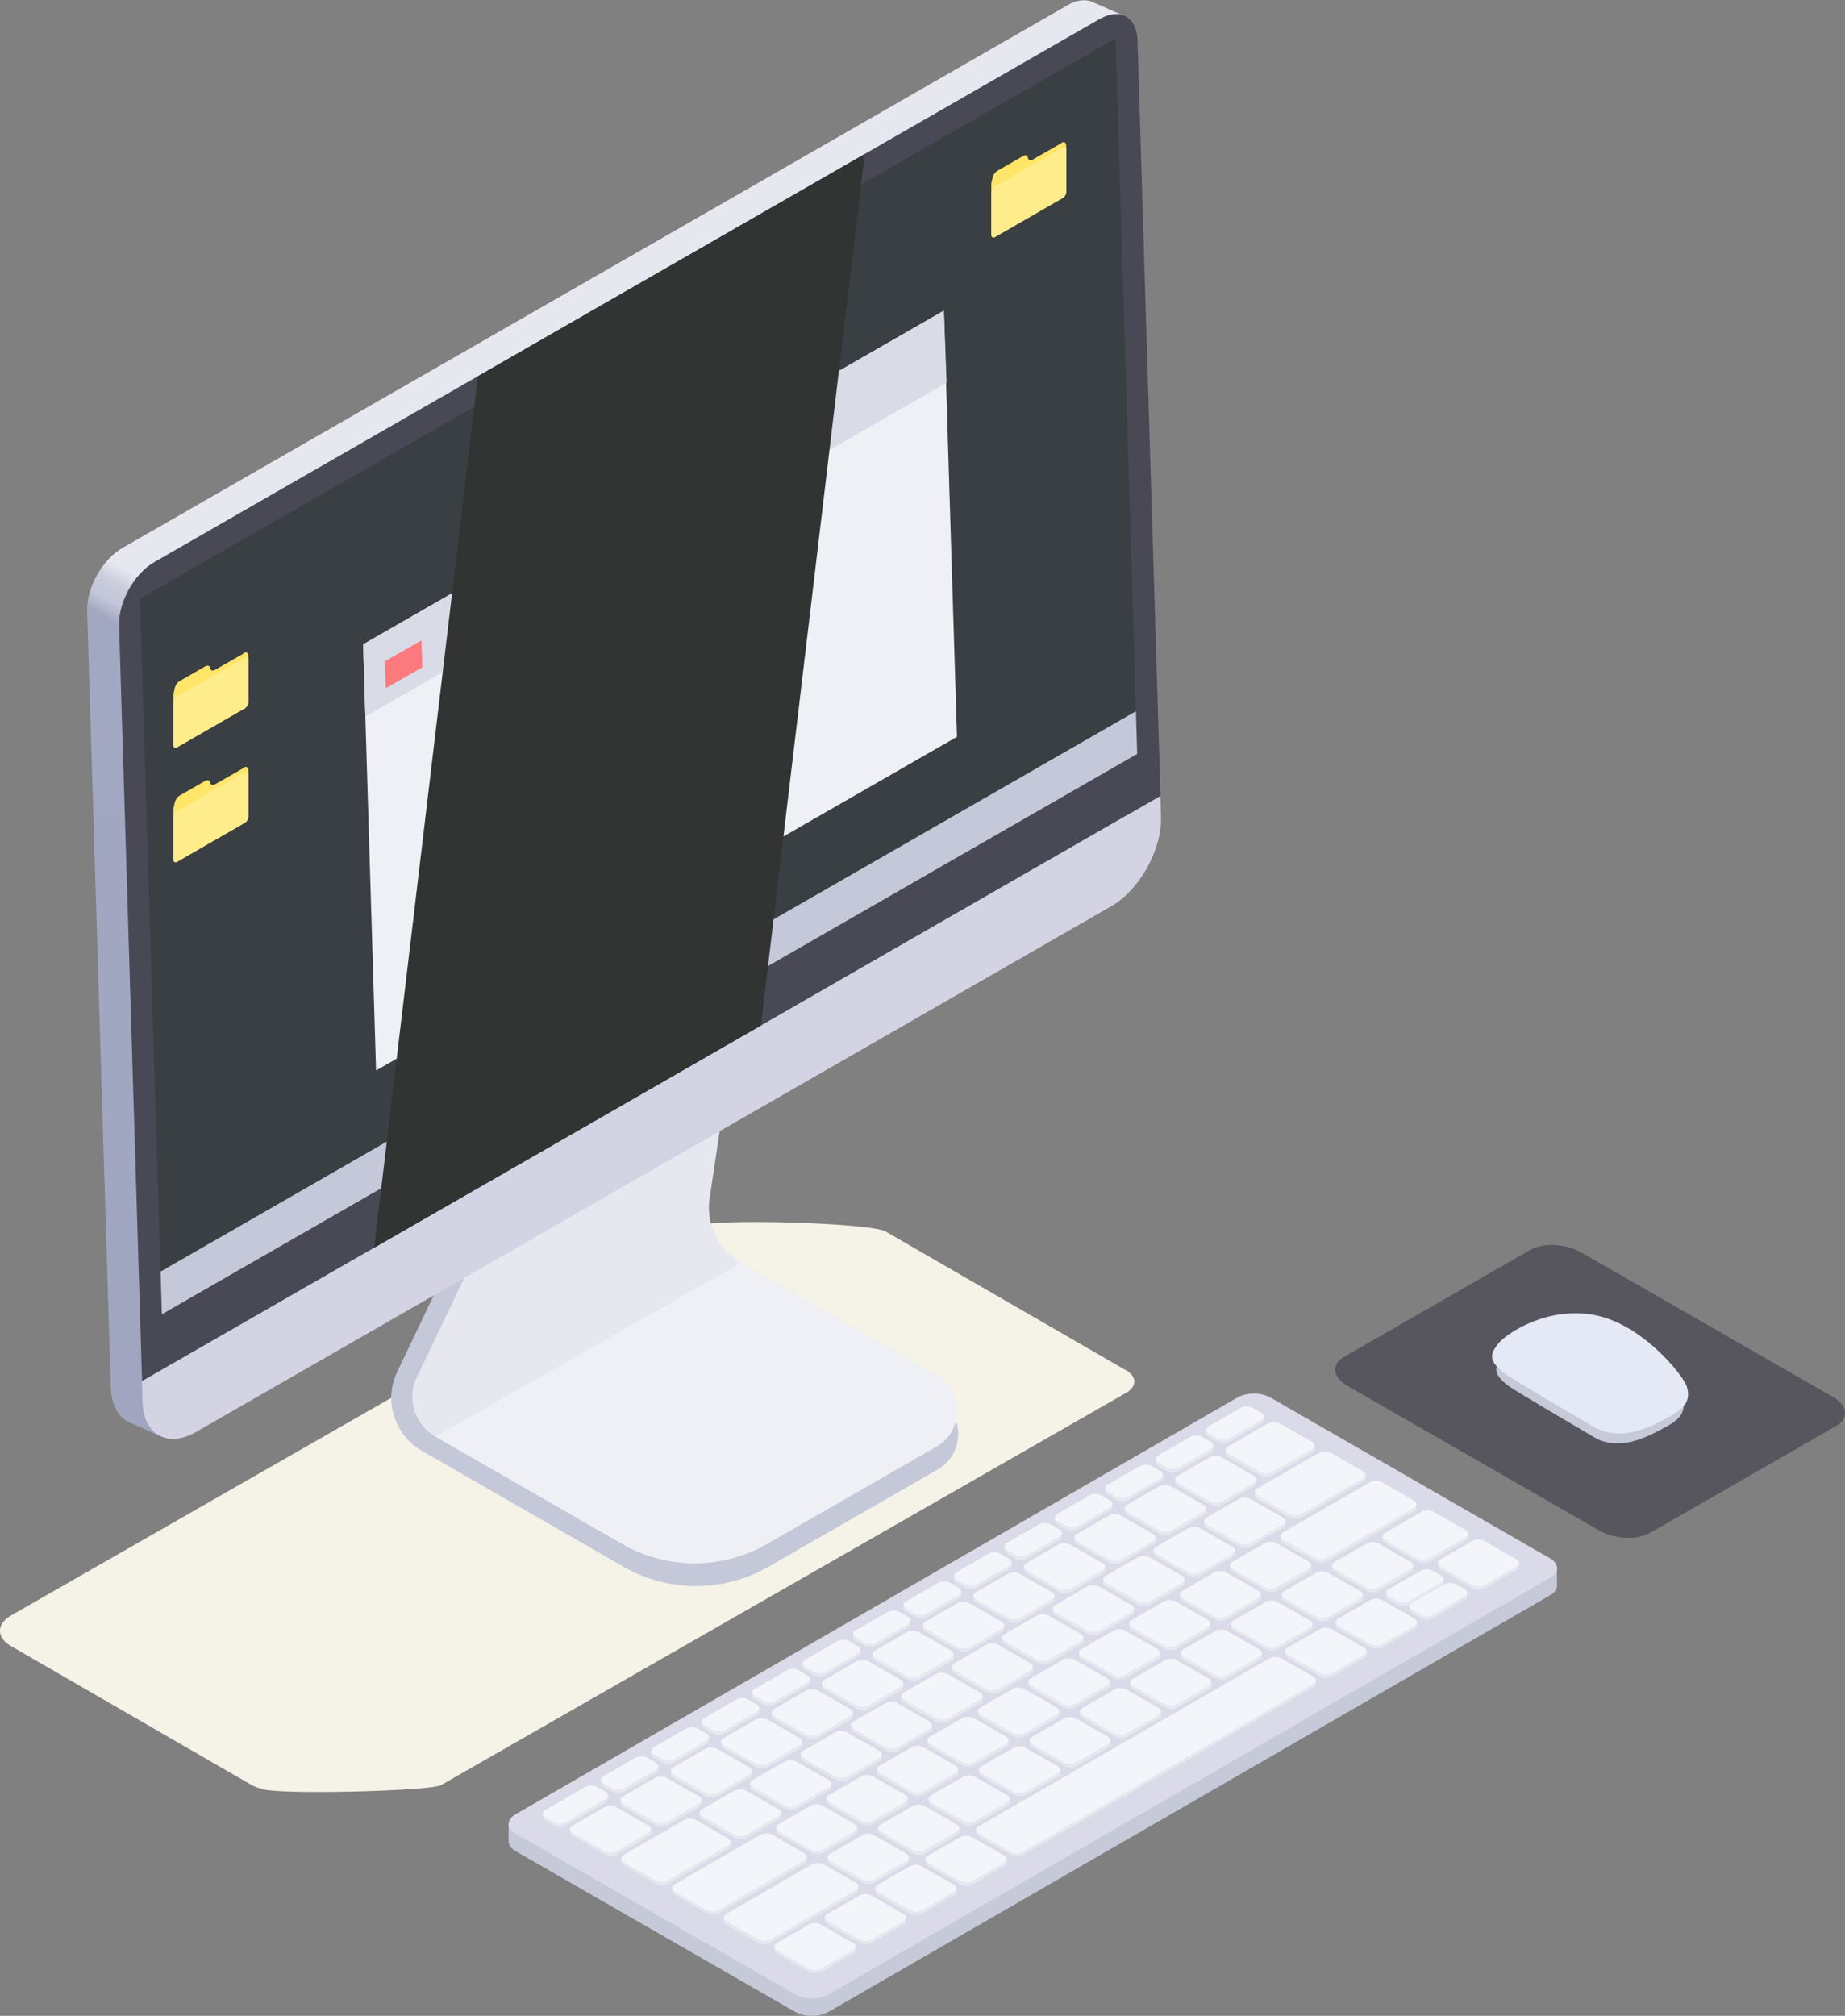 <svg width="65" height="71" viewBox="0 0 65 71" fill="none" xmlns="http://www.w3.org/2000/svg">
<rect x="0" y="0" width="65" height="71" fill="#808080" stroke="none"/>
<g clip-path="url(#clip0_1064_2282)">
<path d="M54.348 55.353L44.759 49.843C44.433 49.653 43.905 49.653 43.578 49.843L19.227 63.901L17.917 64.22V64.858C17.917 64.981 17.996 65.104 18.164 65.199L28.012 70.86C28.338 71.05 28.867 71.05 29.193 70.86L54.612 56.187C54.77 56.097 54.849 55.98 54.854 55.862V55.236L54.348 55.359V55.353Z" fill="#C5C9D8"/>
<path d="M54.612 54.889L44.765 49.228C44.439 49.038 43.91 49.038 43.584 49.228L18.165 63.901C17.838 64.091 17.838 64.393 18.165 64.584L28.012 70.245C28.338 70.435 28.867 70.435 29.193 70.245L54.612 55.572C54.939 55.381 54.939 55.079 54.612 54.889Z" fill="#DADAE8"/>
<path d="M22.939 64.55V64.416H22.832L21.713 63.773C21.601 63.705 21.415 63.705 21.303 63.773L20.183 64.421H20.088V64.55V64.556C20.088 64.595 20.122 64.634 20.172 64.668L21.314 65.322C21.426 65.389 21.612 65.389 21.73 65.322L22.866 64.668C22.922 64.634 22.95 64.589 22.95 64.55H22.939Z" fill="#E7E7F0"/>
<path d="M30.137 68.684V68.55H30.031L28.911 67.906C28.799 67.839 28.613 67.839 28.501 67.906L27.382 68.555H27.286V68.684V68.69C27.286 68.729 27.32 68.768 27.37 68.802L28.512 69.456C28.625 69.523 28.81 69.523 28.928 69.456L30.064 68.802C30.12 68.768 30.149 68.723 30.149 68.684H30.137Z" fill="#E7E7F0"/>
<path d="M31.915 67.661V67.526H31.808L30.689 66.883C30.576 66.816 30.391 66.816 30.278 66.883L29.159 67.532H29.064V67.661V67.666C29.064 67.705 29.097 67.745 29.148 67.778L30.29 68.433C30.402 68.5 30.587 68.5 30.706 68.433L31.842 67.778C31.898 67.745 31.926 67.7 31.926 67.661H31.915Z" fill="#E7E7F0"/>
<path d="M33.692 66.631V66.497H33.585L32.466 65.853C32.354 65.786 32.168 65.786 32.056 65.853L30.936 66.502H30.841V66.631V66.637C30.841 66.676 30.875 66.715 30.925 66.749L32.067 67.403C32.179 67.47 32.365 67.47 32.483 67.403L33.619 66.749C33.675 66.715 33.703 66.67 33.703 66.631H33.692Z" fill="#E7E7F0"/>
<path d="M35.469 65.602V65.467H35.363L34.243 64.824C34.131 64.757 33.945 64.757 33.833 64.824L32.714 65.473H32.618V65.602V65.607C32.618 65.646 32.652 65.686 32.703 65.719L33.844 66.374C33.957 66.441 34.142 66.441 34.26 66.374L35.396 65.719C35.453 65.686 35.481 65.641 35.481 65.602H35.469Z" fill="#E7E7F0"/>
<path d="M24.716 63.521V63.386H24.61L23.491 62.743C23.378 62.676 23.192 62.676 23.08 62.743L21.961 63.392H21.865V63.521V63.526C21.865 63.566 21.899 63.605 21.95 63.638L23.091 64.293C23.204 64.36 23.389 64.36 23.507 64.293L24.643 63.638C24.7 63.605 24.728 63.56 24.728 63.521H24.716Z" fill="#E7E7F0"/>
<path d="M27.506 63.968V63.834H27.399L26.28 63.191C26.167 63.123 25.982 63.123 25.869 63.191L24.75 63.84H24.654V63.968V63.974C24.654 64.013 24.688 64.052 24.739 64.086L25.88 64.74C25.993 64.807 26.178 64.807 26.296 64.74L27.433 64.086C27.489 64.052 27.517 64.007 27.517 63.968H27.506Z" fill="#E7E7F0"/>
<path d="M29.283 62.939V62.805H29.176L28.057 62.161C27.944 62.094 27.759 62.094 27.646 62.161L26.527 62.81H26.432V62.939V62.944C26.432 62.984 26.465 63.023 26.516 63.056L27.658 63.711C27.77 63.778 27.956 63.778 28.074 63.711L29.21 63.056C29.266 63.023 29.294 62.978 29.294 62.939H29.283Z" fill="#E7E7F0"/>
<path d="M30.205 64.494V64.36H30.098L28.979 63.717C28.866 63.649 28.681 63.649 28.568 63.717L27.449 64.365H27.354V64.494V64.5C27.354 64.539 27.387 64.578 27.438 64.612L28.579 65.266C28.692 65.333 28.878 65.333 28.996 65.266L30.132 64.612C30.188 64.578 30.216 64.533 30.216 64.494H30.205Z" fill="#E7E7F0"/>
<path d="M32.021 65.535V65.4H31.914L30.795 64.757C30.683 64.69 30.497 64.69 30.385 64.757L29.265 65.406H29.17V65.535V65.54C29.17 65.579 29.204 65.618 29.254 65.652L30.396 66.307C30.508 66.374 30.694 66.374 30.812 66.307L31.948 65.652C32.004 65.618 32.032 65.574 32.032 65.535H32.021Z" fill="#E7E7F0"/>
<path d="M33.798 64.511V64.377H33.692L32.572 63.733C32.46 63.666 32.275 63.666 32.162 63.733L31.043 64.382H30.947V64.511V64.516C30.947 64.556 30.981 64.595 31.032 64.628L32.173 65.283C32.286 65.35 32.471 65.35 32.589 65.283L33.725 64.628C33.782 64.595 33.81 64.55 33.81 64.511H33.798Z" fill="#E7E7F0"/>
<path d="M35.576 63.482V63.347H35.469L34.35 62.704C34.237 62.637 34.052 62.637 33.939 62.704L32.82 63.353H32.725V63.482V63.487C32.725 63.526 32.758 63.566 32.809 63.599L33.951 64.254C34.063 64.321 34.249 64.321 34.367 64.254L35.503 63.599C35.559 63.566 35.587 63.521 35.587 63.482H35.576Z" fill="#E7E7F0"/>
<path d="M37.353 62.452V62.318H37.246L36.127 61.675C36.015 61.608 35.829 61.608 35.717 61.675L34.598 62.324H34.502V62.452V62.458C34.502 62.497 34.536 62.536 34.586 62.57L35.728 63.224C35.84 63.291 36.026 63.291 36.144 63.224L37.28 62.57C37.336 62.536 37.364 62.491 37.364 62.452H37.353Z" fill="#E7E7F0"/>
<path d="M39.131 61.428V61.294H39.024L37.905 60.651C37.792 60.584 37.606 60.584 37.494 60.651L36.375 61.3H36.279V61.428V61.434C36.279 61.473 36.313 61.512 36.364 61.546L37.505 62.2C37.618 62.268 37.803 62.268 37.921 62.2L39.057 61.546C39.114 61.512 39.142 61.468 39.142 61.428H39.131Z" fill="#E7E7F0"/>
<path d="M40.907 60.399V60.265H40.8L39.681 59.622C39.569 59.554 39.383 59.554 39.27 59.622L38.151 60.27H38.056V60.399V60.405C38.056 60.444 38.089 60.483 38.14 60.517L39.282 61.171C39.394 61.238 39.58 61.238 39.698 61.171L40.834 60.517C40.89 60.483 40.918 60.438 40.918 60.399H40.907Z" fill="#E7E7F0"/>
<path d="M42.684 59.376V59.241H42.577L41.458 58.598C41.346 58.531 41.16 58.531 41.048 58.598L39.929 59.247H39.833V59.376V59.381C39.833 59.42 39.867 59.459 39.917 59.493L41.059 60.148C41.172 60.215 41.357 60.215 41.475 60.148L42.611 59.493C42.667 59.459 42.696 59.415 42.696 59.376H42.684Z" fill="#E7E7F0"/>
<path d="M44.462 58.346V58.212H44.355L43.236 57.569C43.123 57.502 42.938 57.502 42.825 57.569L41.706 58.218H41.61V58.346V58.352C41.61 58.391 41.644 58.43 41.695 58.464L42.836 59.118C42.949 59.185 43.134 59.185 43.252 59.118L44.389 58.464C44.445 58.43 44.473 58.385 44.473 58.346H44.462Z" fill="#E7E7F0"/>
<path d="M46.239 57.317V57.183H46.132L45.013 56.539C44.901 56.472 44.715 56.472 44.602 56.539L43.483 57.188H43.388V57.317V57.322C43.388 57.362 43.421 57.401 43.472 57.434L44.614 58.089C44.726 58.156 44.912 58.156 45.03 58.089L46.166 57.434C46.222 57.401 46.25 57.356 46.25 57.317H46.239Z" fill="#E7E7F0"/>
<path d="M48.139 58.279V58.145H48.032L46.913 57.502C46.801 57.434 46.615 57.434 46.503 57.502L45.384 58.15H45.288V58.279V58.285C45.288 58.324 45.322 58.363 45.372 58.397L46.514 59.051C46.627 59.118 46.812 59.118 46.93 59.051L48.066 58.397C48.123 58.363 48.151 58.318 48.151 58.279H48.139Z" fill="#E7E7F0"/>
<path d="M49.917 57.25V57.115H49.81L48.691 56.472C48.578 56.405 48.393 56.405 48.28 56.472L47.161 57.121H47.065V57.25V57.255C47.065 57.294 47.099 57.334 47.15 57.367L48.291 58.022C48.404 58.089 48.59 58.089 48.708 58.022L49.844 57.367C49.9 57.334 49.928 57.289 49.928 57.25H49.917Z" fill="#E7E7F0"/>
<path d="M53.515 55.174V55.04H53.408L52.289 54.397C52.177 54.33 51.991 54.33 51.879 54.397L50.76 55.046H50.664V55.174V55.18C50.664 55.219 50.698 55.258 50.748 55.292L51.89 55.946C52.002 56.014 52.188 56.014 52.306 55.946L53.442 55.292C53.498 55.258 53.527 55.214 53.527 55.174H53.515Z" fill="#E7E7F0"/>
<path d="M51.621 54.011L50.502 53.367C50.389 53.3 50.203 53.3 50.091 53.367L49.934 53.457L48.972 54.016H48.876V54.072L48.814 54.106H48.719V54.234V54.24C48.719 54.279 48.752 54.318 48.803 54.352L49.945 55.007C50.057 55.074 50.243 55.074 50.361 55.007L51.654 54.257C51.711 54.223 51.739 54.179 51.739 54.139V54.005H51.632L51.621 54.011Z" fill="#E7E7F0"/>
<path d="M48.015 56.293V56.159H47.908L46.789 55.516C46.677 55.449 46.491 55.449 46.379 55.516L45.26 56.164H45.164V56.293V56.299C45.164 56.338 45.198 56.377 45.248 56.411L46.39 57.065C46.502 57.132 46.688 57.132 46.806 57.065L47.942 56.411C47.998 56.377 48.027 56.332 48.027 56.293H48.015Z" fill="#E7E7F0"/>
<path d="M49.793 55.264V55.13H49.686L48.567 54.486C48.454 54.419 48.269 54.419 48.156 54.486L47.037 55.135H46.941V55.264V55.27C46.941 55.309 46.975 55.348 47.026 55.381L48.167 56.036C48.28 56.103 48.465 56.103 48.584 56.036L49.72 55.381C49.776 55.348 49.804 55.303 49.804 55.264H49.793Z" fill="#E7E7F0"/>
<path d="M31.982 63.47V63.336H31.875L30.756 62.693C30.644 62.626 30.458 62.626 30.346 62.693L29.227 63.342H29.131V63.47V63.476C29.131 63.515 29.165 63.554 29.215 63.588L30.357 64.242C30.469 64.309 30.655 64.309 30.773 64.242L31.909 63.588C31.965 63.554 31.993 63.51 31.993 63.47H31.982Z" fill="#E7E7F0"/>
<path d="M33.76 62.441V62.307H33.653L32.533 61.663C32.421 61.596 32.235 61.596 32.123 61.663L31.004 62.312H30.908V62.441V62.447C30.908 62.486 30.942 62.525 30.993 62.559L32.134 63.213C32.247 63.28 32.432 63.28 32.55 63.213L33.686 62.559C33.743 62.525 33.771 62.48 33.771 62.441H33.76Z" fill="#E7E7F0"/>
<path d="M35.537 61.412V61.278H35.43L34.311 60.634C34.198 60.567 34.013 60.567 33.9 60.634L32.781 61.283H32.685V61.412V61.417C32.685 61.456 32.719 61.496 32.77 61.529L33.911 62.184C34.024 62.251 34.21 62.251 34.328 62.184L35.464 61.529C35.52 61.496 35.548 61.451 35.548 61.412H35.537Z" fill="#E7E7F0"/>
<path d="M37.313 60.388V60.254H37.206L36.087 59.611C35.975 59.543 35.789 59.543 35.677 59.611L34.557 60.259H34.462V60.388V60.394C34.462 60.433 34.496 60.472 34.546 60.505L35.688 61.16C35.8 61.227 35.986 61.227 36.104 61.16L37.24 60.505C37.296 60.472 37.324 60.427 37.324 60.388H37.313Z" fill="#E7E7F0"/>
<path d="M39.09 59.359V59.224H38.984L37.864 58.581C37.752 58.514 37.566 58.514 37.454 58.581L36.335 59.23H36.239V59.359V59.364C36.239 59.404 36.273 59.443 36.324 59.476L37.465 60.131C37.578 60.198 37.763 60.198 37.881 60.131L39.017 59.476C39.074 59.443 39.102 59.398 39.102 59.359H39.09Z" fill="#E7E7F0"/>
<path d="M40.868 58.329V58.195H40.761L39.642 57.552C39.529 57.485 39.344 57.485 39.231 57.552L38.112 58.201H38.017V58.329V58.335C38.017 58.374 38.05 58.413 38.101 58.447L39.243 59.101C39.355 59.169 39.541 59.169 39.659 59.101L40.795 58.447C40.851 58.413 40.879 58.369 40.879 58.329H40.868Z" fill="#E7E7F0"/>
<path d="M42.645 57.306V57.171H42.538L41.419 56.528C41.307 56.461 41.121 56.461 41.009 56.528L39.889 57.177H39.794V57.306V57.311C39.794 57.35 39.828 57.39 39.878 57.423L41.02 58.078C41.132 58.145 41.318 58.145 41.436 58.078L42.572 57.423C42.628 57.39 42.657 57.345 42.657 57.306H42.645Z" fill="#E7E7F0"/>
<path d="M44.423 56.276V56.142H44.316L43.197 55.499C43.084 55.432 42.898 55.432 42.786 55.499L41.667 56.148H41.571V56.276V56.282C41.571 56.321 41.605 56.36 41.656 56.394L42.797 57.048C42.91 57.115 43.095 57.115 43.213 57.048L44.349 56.394C44.406 56.36 44.434 56.316 44.434 56.276H44.423Z" fill="#E7E7F0"/>
<path d="M46.199 55.253V55.118H46.092L44.973 54.475C44.861 54.408 44.675 54.408 44.562 54.475L43.443 55.124H43.348V55.253V55.258C43.348 55.297 43.381 55.337 43.432 55.37L44.574 56.025C44.686 56.092 44.872 56.092 44.99 56.025L46.126 55.37C46.182 55.337 46.21 55.292 46.21 55.253H46.199Z" fill="#E7E7F0"/>
<path d="M31.06 61.915V61.781H30.953L29.834 61.138C29.722 61.071 29.536 61.071 29.424 61.138L28.305 61.786H28.209V61.915V61.921C28.209 61.96 28.243 61.999 28.293 62.033L29.435 62.687C29.547 62.754 29.733 62.754 29.851 62.687L30.987 62.033C31.043 61.999 31.072 61.954 31.072 61.915H31.06Z" fill="#E7E7F0"/>
<path d="M32.837 60.886V60.752H32.73L31.611 60.108C31.498 60.041 31.313 60.041 31.2 60.108L30.081 60.757H29.985V60.886V60.892C29.985 60.931 30.019 60.97 30.07 61.003L31.211 61.658C31.324 61.725 31.509 61.725 31.628 61.658L32.764 61.003C32.82 60.97 32.848 60.925 32.848 60.886H32.837Z" fill="#E7E7F0"/>
<path d="M34.614 59.862V59.728H34.507L33.388 59.085C33.276 59.017 33.09 59.017 32.977 59.085L31.858 59.733H31.763V59.862V59.868C31.763 59.907 31.796 59.946 31.847 59.98L32.989 60.634C33.101 60.701 33.287 60.701 33.405 60.634L34.541 59.98C34.597 59.946 34.625 59.901 34.625 59.862H34.614Z" fill="#E7E7F0"/>
<path d="M36.391 58.833V58.699H36.285L35.165 58.055C35.053 57.988 34.867 57.988 34.755 58.055L33.636 58.704H33.54V58.833V58.839C33.54 58.878 33.574 58.917 33.624 58.95L34.766 59.605C34.879 59.672 35.064 59.672 35.182 59.605L36.318 58.95C36.374 58.917 36.403 58.872 36.403 58.833H36.391Z" fill="#E7E7F0"/>
<path d="M38.169 57.804V57.669H38.062L36.943 57.026C36.83 56.959 36.645 56.959 36.532 57.026L35.413 57.675H35.317V57.804V57.809C35.317 57.848 35.351 57.888 35.402 57.921L36.543 58.576C36.656 58.643 36.841 58.643 36.959 58.576L38.096 57.921C38.152 57.888 38.18 57.843 38.18 57.804H38.169Z" fill="#E7E7F0"/>
<path d="M39.946 56.78V56.646H39.839L38.72 56.002C38.608 55.935 38.422 55.935 38.309 56.002L37.19 56.651H37.095V56.78V56.785C37.095 56.825 37.129 56.864 37.179 56.897L38.321 57.552C38.433 57.619 38.619 57.619 38.737 57.552L39.873 56.897C39.929 56.864 39.957 56.819 39.957 56.78H39.946Z" fill="#E7E7F0"/>
<path d="M41.722 55.751V55.616H41.615L40.496 54.973C40.384 54.906 40.198 54.906 40.086 54.973L38.967 55.622H38.871V55.751V55.756C38.871 55.795 38.905 55.834 38.955 55.868L40.097 56.523C40.21 56.59 40.395 56.59 40.513 56.523L41.649 55.868C41.706 55.834 41.734 55.79 41.734 55.751H41.722Z" fill="#E7E7F0"/>
<path d="M43.5 54.721V54.587H43.393L42.274 53.944C42.161 53.877 41.976 53.877 41.863 53.944L40.744 54.593H40.648V54.721V54.727C40.648 54.766 40.682 54.805 40.733 54.839L41.874 55.493C41.987 55.56 42.172 55.56 42.291 55.493L43.427 54.839C43.483 54.805 43.511 54.76 43.511 54.721H43.5Z" fill="#E7E7F0"/>
<path d="M45.277 53.697V53.563H45.17L44.051 52.92C43.939 52.853 43.753 52.853 43.641 52.92L42.521 53.569H42.426V53.697V53.703C42.426 53.742 42.459 53.781 42.51 53.815L43.652 54.469C43.764 54.537 43.95 54.537 44.068 54.469L45.204 53.815C45.26 53.781 45.288 53.737 45.288 53.697H45.277Z" fill="#E7E7F0"/>
<path d="M26.494 62.497V62.363H26.387L25.268 61.719C25.155 61.652 24.97 61.652 24.857 61.719L23.738 62.368H23.643V62.497V62.503C23.643 62.542 23.676 62.581 23.727 62.614L24.869 63.269C24.981 63.336 25.167 63.336 25.285 63.269L26.421 62.614C26.477 62.581 26.505 62.536 26.505 62.497H26.494Z" fill="#E7E7F0"/>
<path d="M28.27 61.468V61.333H28.163L27.044 60.69C26.932 60.623 26.746 60.623 26.634 60.69L25.515 61.339H25.419V61.468V61.473C25.419 61.512 25.453 61.552 25.503 61.585L26.645 62.24C26.757 62.307 26.943 62.307 27.061 62.24L28.197 61.585C28.253 61.552 28.282 61.507 28.282 61.468H28.27Z" fill="#E7E7F0"/>
<path d="M30.048 60.438V60.304H29.941L28.822 59.661C28.709 59.594 28.523 59.594 28.411 59.661L27.292 60.31H27.196V60.438V60.444C27.196 60.483 27.23 60.522 27.281 60.556L28.422 61.21C28.535 61.278 28.72 61.278 28.838 61.21L29.974 60.556C30.031 60.522 30.059 60.477 30.059 60.438H30.048Z" fill="#E7E7F0"/>
<path d="M31.825 59.415V59.28H31.718L30.599 58.637C30.486 58.57 30.301 58.57 30.188 58.637L29.069 59.286H28.974V59.415V59.42C28.974 59.459 29.007 59.499 29.058 59.532L30.2 60.187C30.312 60.254 30.498 60.254 30.616 60.187L31.752 59.532C31.808 59.499 31.836 59.454 31.836 59.415H31.825Z" fill="#E7E7F0"/>
<path d="M33.602 58.385V58.251H33.495L32.376 57.608C32.264 57.541 32.078 57.541 31.966 57.608L30.847 58.257H30.751V58.385V58.391C30.751 58.43 30.785 58.469 30.835 58.503L31.977 59.157C32.089 59.224 32.275 59.224 32.393 59.157L33.529 58.503C33.585 58.469 33.614 58.425 33.614 58.385H33.602Z" fill="#E7E7F0"/>
<path d="M35.379 57.356V57.222H35.272L34.153 56.578C34.04 56.511 33.855 56.511 33.742 56.578L32.623 57.227H32.527V57.356V57.362C32.527 57.401 32.561 57.44 32.612 57.474L33.753 58.128C33.866 58.195 34.051 58.195 34.169 58.128L35.306 57.474C35.362 57.44 35.39 57.395 35.39 57.356H35.379Z" fill="#E7E7F0"/>
<path d="M37.156 56.332V56.198H37.049L35.93 55.555C35.818 55.488 35.632 55.488 35.519 55.555L34.4 56.204H34.305V56.332V56.338C34.305 56.377 34.338 56.416 34.389 56.45L35.531 57.104C35.643 57.171 35.829 57.171 35.947 57.104L37.083 56.45C37.139 56.416 37.167 56.371 37.167 56.332H37.156Z" fill="#E7E7F0"/>
<path d="M38.933 55.303V55.169H38.826L37.707 54.525C37.595 54.458 37.409 54.458 37.297 54.525L36.178 55.174H36.082V55.303V55.309C36.082 55.348 36.116 55.387 36.166 55.42L37.308 56.075C37.42 56.142 37.606 56.142 37.724 56.075L38.86 55.42C38.916 55.387 38.944 55.342 38.944 55.303H38.933Z" fill="#E7E7F0"/>
<path d="M40.711 54.274V54.139H40.604L39.485 53.496C39.372 53.429 39.187 53.429 39.074 53.496L37.955 54.145H37.859V54.274V54.279C37.859 54.318 37.893 54.358 37.944 54.391L39.085 55.046C39.198 55.113 39.383 55.113 39.502 55.046L40.638 54.391C40.694 54.358 40.722 54.313 40.722 54.274H40.711Z" fill="#E7E7F0"/>
<path d="M42.488 53.25V53.116H42.381L41.262 52.472C41.15 52.405 40.964 52.405 40.852 52.472L39.732 53.121H39.637V53.25V53.256C39.637 53.295 39.67 53.334 39.721 53.367L40.863 54.022C40.975 54.089 41.161 54.089 41.279 54.022L42.415 53.367C42.471 53.334 42.499 53.289 42.499 53.25H42.488Z" fill="#E7E7F0"/>
<path d="M44.264 52.221V52.086H44.157L43.038 51.443C42.926 51.376 42.74 51.376 42.628 51.443L41.509 52.092H41.413V52.221V52.226C41.413 52.265 41.447 52.305 41.497 52.338L42.639 52.993C42.752 53.06 42.937 53.06 43.055 52.993L44.191 52.338C44.248 52.305 44.276 52.26 44.276 52.221H44.264Z" fill="#E7E7F0"/>
<path d="M46.312 50.895H46.2L45.086 50.263C44.974 50.196 44.788 50.196 44.67 50.263L43.292 51.063H43.18V51.191C43.18 51.191 43.18 51.203 43.18 51.208V51.214C43.185 51.253 43.213 51.286 43.264 51.32L44.406 51.974C44.518 52.042 44.704 52.042 44.822 51.974L46.228 51.163C46.29 51.13 46.312 51.085 46.312 51.04V50.906V50.895Z" fill="#E7E7F0"/>
<path d="M46.362 59.303V59.174H46.255L45.136 58.531C45.052 58.48 44.922 58.469 44.821 58.492C44.788 58.497 44.754 58.514 44.726 58.531L43.607 59.18H43.511V59.236L35.615 63.8L34.496 64.449H34.4V64.578V64.584C34.4 64.589 34.4 64.6 34.406 64.606C34.406 64.606 34.406 64.606 34.406 64.612C34.406 64.617 34.412 64.628 34.417 64.634C34.417 64.634 34.423 64.639 34.428 64.645C34.428 64.645 34.44 64.656 34.445 64.662C34.457 64.673 34.468 64.679 34.479 64.684L35.621 65.339C35.649 65.356 35.683 65.367 35.716 65.378C35.75 65.383 35.789 65.389 35.829 65.389C35.902 65.389 35.981 65.372 36.037 65.339L37.173 64.684L46.289 59.415C46.345 59.381 46.373 59.336 46.373 59.292L46.362 59.303Z" fill="#E7E7F0"/>
<path d="M23.198 62.34V62.212L23.125 62.228C23.125 62.228 23.119 62.223 23.114 62.217L22.805 62.038C22.692 61.971 22.506 61.971 22.388 62.038L21.337 62.642L21.168 62.682V62.816C21.168 62.855 21.202 62.9 21.252 62.928L21.562 63.107C21.674 63.174 21.86 63.174 21.978 63.107L23.114 62.452C23.17 62.419 23.198 62.38 23.198 62.335V62.34Z" fill="#E7E7F0"/>
<path d="M24.974 61.311V61.188L24.901 61.205C24.901 61.205 24.896 61.199 24.89 61.194L24.581 61.015C24.468 60.947 24.283 60.947 24.165 61.015L23.113 61.619L22.944 61.658V61.792C22.944 61.831 22.978 61.876 23.029 61.904L23.338 62.083C23.451 62.15 23.636 62.15 23.754 62.083L24.89 61.428C24.946 61.395 24.974 61.356 24.974 61.311Z" fill="#E7E7F0"/>
<path d="M26.752 60.282V60.159L26.679 60.175C26.679 60.175 26.673 60.17 26.668 60.164L26.358 59.985C26.246 59.918 26.06 59.918 25.942 59.985L24.89 60.589L24.722 60.629V60.763C24.722 60.802 24.755 60.847 24.806 60.875L25.115 61.054C25.228 61.121 25.413 61.121 25.532 61.054L26.668 60.399C26.724 60.366 26.752 60.327 26.752 60.282Z" fill="#E7E7F0"/>
<path d="M28.529 59.258V59.135L28.456 59.152C28.456 59.152 28.451 59.146 28.445 59.141L28.136 58.962C28.023 58.894 27.837 58.894 27.719 58.962L26.668 59.566L26.499 59.605V59.739C26.499 59.778 26.533 59.823 26.583 59.851L26.893 60.03C27.005 60.097 27.191 60.097 27.309 60.03L28.445 59.376C28.501 59.342 28.529 59.303 28.529 59.258Z" fill="#E7E7F0"/>
<path d="M30.307 58.229V58.1L30.233 58.117C30.233 58.117 30.228 58.111 30.222 58.106L29.913 57.927C29.8 57.859 29.615 57.859 29.497 57.927L28.445 58.531L28.276 58.57V58.704C28.276 58.743 28.31 58.788 28.361 58.816L28.67 58.995C28.782 59.062 28.968 59.062 29.086 58.995L30.222 58.341C30.278 58.307 30.307 58.268 30.307 58.223V58.229Z" fill="#E7E7F0"/>
<path d="M32.084 57.199V57.071L32.011 57.087C32.011 57.087 32.005 57.082 32 57.076L31.69 56.897C31.578 56.83 31.392 56.83 31.274 56.897L30.222 57.502L30.054 57.541V57.675C30.054 57.714 30.087 57.759 30.138 57.787L30.447 57.966C30.56 58.033 30.745 58.033 30.863 57.966L32 57.311C32.056 57.278 32.084 57.239 32.084 57.194V57.199Z" fill="#E7E7F0"/>
<path d="M33.86 56.176V56.053L33.787 56.069C33.787 56.069 33.782 56.064 33.776 56.058L33.467 55.879C33.354 55.812 33.169 55.812 33.05 55.879L31.999 56.483L31.83 56.523V56.657C31.83 56.696 31.864 56.741 31.914 56.769L32.224 56.948C32.336 57.015 32.522 57.015 32.64 56.948L33.776 56.293C33.832 56.26 33.86 56.22 33.86 56.176Z" fill="#E7E7F0"/>
<path d="M35.638 55.146V55.023L35.565 55.04C35.565 55.04 35.559 55.035 35.553 55.029L35.244 54.85C35.132 54.783 34.946 54.783 34.828 54.85L33.776 55.454L33.607 55.493V55.627C33.607 55.667 33.641 55.711 33.692 55.739L34.001 55.918C34.114 55.986 34.299 55.986 34.417 55.918L35.553 55.264C35.609 55.23 35.638 55.191 35.638 55.146Z" fill="#E7E7F0"/>
<path d="M37.415 54.123V54L37.342 54.016C37.342 54.016 37.336 54.011 37.331 54.005L37.021 53.826C36.909 53.759 36.723 53.759 36.605 53.826L35.553 54.43L35.385 54.469V54.604C35.385 54.643 35.419 54.688 35.469 54.716L35.778 54.895C35.891 54.962 36.077 54.962 36.195 54.895L37.331 54.24C37.387 54.207 37.415 54.167 37.415 54.123Z" fill="#E7E7F0"/>
<path d="M39.192 53.093V52.965L39.119 52.981C39.119 52.981 39.114 52.976 39.108 52.97L38.799 52.791C38.686 52.724 38.501 52.724 38.383 52.791L37.331 53.395L37.162 53.435V53.569C37.162 53.608 37.196 53.653 37.246 53.681L37.556 53.86C37.668 53.927 37.854 53.927 37.972 53.86L39.108 53.205C39.164 53.172 39.192 53.133 39.192 53.088V53.093Z" fill="#E7E7F0"/>
<path d="M40.969 52.064V51.935L40.896 51.952C40.896 51.952 40.89 51.947 40.884 51.941L40.575 51.762C40.462 51.695 40.277 51.695 40.159 51.762L39.107 52.366L38.938 52.405V52.539C38.938 52.579 38.972 52.623 39.023 52.651L39.332 52.83C39.445 52.898 39.63 52.898 39.748 52.83L40.884 52.176C40.941 52.142 40.969 52.103 40.969 52.058V52.064Z" fill="#E7E7F0"/>
<path d="M42.746 51.04V50.917L42.673 50.934C42.673 50.934 42.667 50.928 42.662 50.923L42.352 50.744C42.24 50.677 42.054 50.677 41.936 50.744L40.885 51.348L40.716 51.387V51.521C40.716 51.561 40.75 51.605 40.8 51.633L41.109 51.812C41.222 51.879 41.407 51.879 41.526 51.812L42.662 51.158C42.718 51.124 42.746 51.085 42.746 51.04Z" fill="#E7E7F0"/>
<path d="M44.523 50.011V49.888L44.45 49.905C44.45 49.905 44.445 49.899 44.439 49.894L44.13 49.715C44.017 49.647 43.832 49.647 43.714 49.715L42.662 50.319L42.493 50.358V50.492C42.493 50.531 42.527 50.576 42.578 50.604L42.887 50.783C42.999 50.85 43.185 50.85 43.303 50.783L44.439 50.129C44.495 50.095 44.523 50.056 44.523 50.011Z" fill="#E7E7F0"/>
<path d="M25.74 64.874L25.661 64.886L24.52 64.231C24.407 64.164 24.222 64.164 24.109 64.231L22 65.451L21.888 65.468V65.585V65.591C21.888 65.63 21.916 65.674 21.972 65.702L23.114 66.357C23.226 66.424 23.412 66.424 23.524 66.357L25.661 65.121C25.718 65.087 25.746 65.042 25.746 65.003V64.874H25.74Z" fill="#E7E7F0"/>
<path d="M28.434 65.389L28.355 65.406C28.355 65.406 28.355 65.406 28.349 65.406L27.208 64.751C27.095 64.684 26.91 64.684 26.792 64.751L23.834 66.463L23.682 66.497V66.62C23.682 66.665 23.71 66.704 23.766 66.737L24.908 67.392C25.02 67.459 25.206 67.459 25.318 67.392L28.344 65.641C28.4 65.607 28.428 65.562 28.428 65.523V65.395L28.434 65.389Z" fill="#E7E7F0"/>
<path d="M30.244 66.435L30.166 66.452C30.166 66.452 30.166 66.452 30.16 66.452L29.018 65.797C28.906 65.73 28.72 65.73 28.602 65.797L25.644 67.509L25.492 67.543V67.666C25.492 67.711 25.52 67.75 25.576 67.783L26.718 68.438C26.831 68.505 27.016 68.505 27.129 68.438L30.154 66.687C30.211 66.653 30.239 66.609 30.239 66.57V66.441L30.244 66.435Z" fill="#E7E7F0"/>
<path d="M48.117 51.941L48.032 51.952L46.891 51.298C46.778 51.23 46.593 51.23 46.474 51.298L44.332 52.539L44.208 52.556V52.674V52.679C44.208 52.719 44.242 52.763 44.292 52.791L45.434 53.446C45.547 53.513 45.732 53.513 45.844 53.446L48.027 52.187C48.083 52.154 48.111 52.109 48.111 52.064V51.935L48.117 51.941Z" fill="#E7E7F0"/>
<path d="M49.827 52.987L48.685 52.333C48.573 52.265 48.387 52.265 48.269 52.333L45.199 54.106C45.086 54.173 45.086 54.279 45.199 54.346L46.34 55.001C46.453 55.068 46.638 55.068 46.751 55.001L49.821 53.228C49.934 53.16 49.934 53.054 49.821 52.987H49.827Z" fill="#E7E7F0"/>
<path d="M50.861 55.751V55.622L50.788 55.639C50.788 55.639 50.782 55.633 50.777 55.627L50.468 55.448C50.355 55.381 50.169 55.381 50.051 55.448L49 56.053L48.831 56.092V56.226C48.831 56.265 48.865 56.31 48.915 56.338L49.225 56.517C49.337 56.584 49.523 56.584 49.641 56.517L50.777 55.862C50.833 55.829 50.861 55.79 50.861 55.745V55.751Z" fill="#E7E7F0"/>
<path d="M51.693 56.226V56.103L51.62 56.12C51.62 56.12 51.614 56.114 51.609 56.109L51.3 55.93C51.187 55.862 51.002 55.862 50.883 55.93L49.832 56.534L49.663 56.573V56.707C49.663 56.746 49.697 56.791 49.747 56.819L50.057 56.998C50.169 57.065 50.355 57.065 50.473 56.998L51.609 56.343C51.665 56.31 51.693 56.271 51.693 56.226Z" fill="#E7E7F0"/>
<path d="M31.937 65.417L30.796 64.763C30.683 64.695 30.498 64.695 30.38 64.763L29.244 65.417C29.131 65.484 29.131 65.591 29.244 65.658L30.385 66.312C30.498 66.379 30.683 66.379 30.796 66.312L31.932 65.658C32.044 65.591 32.044 65.484 31.932 65.417H31.937Z" fill="#E7E7F0"/>
<path d="M21.42 63.358V63.224L21.336 63.247L21.027 63.068C20.914 63.001 20.729 63.001 20.61 63.068L19.306 63.823L19.12 63.873V64.013C19.126 64.052 19.154 64.091 19.204 64.119L19.514 64.298C19.626 64.365 19.812 64.365 19.93 64.298L21.341 63.482C21.403 63.448 21.426 63.403 21.426 63.358H21.42Z" fill="#E7E7F0"/>
<path d="M22.85 64.304L21.708 63.649C21.596 63.582 21.41 63.582 21.297 63.649L20.162 64.304C20.049 64.371 20.049 64.477 20.162 64.544L21.303 65.199C21.416 65.266 21.601 65.266 21.719 65.199L22.855 64.544C22.968 64.477 22.968 64.371 22.855 64.304H22.85Z" fill="#F4F5FA"/>
<path d="M24.627 63.275L23.485 62.62C23.373 62.553 23.187 62.553 23.075 62.62L21.939 63.275C21.826 63.342 21.826 63.448 21.939 63.515L23.081 64.17C23.193 64.237 23.378 64.237 23.497 64.17L24.633 63.515C24.745 63.448 24.745 63.342 24.633 63.275H24.627Z" fill="#F4F5FA"/>
<path d="M26.403 62.251L25.262 61.596C25.149 61.529 24.964 61.529 24.851 61.596L23.715 62.251C23.603 62.318 23.603 62.424 23.715 62.491L24.857 63.146C24.969 63.213 25.155 63.213 25.273 63.146L26.409 62.491C26.521 62.424 26.521 62.318 26.409 62.251H26.403Z" fill="#F4F5FA"/>
<path d="M28.18 61.221L27.039 60.567C26.926 60.5 26.741 60.5 26.623 60.567L25.487 61.221C25.374 61.289 25.374 61.395 25.487 61.462L26.628 62.117C26.741 62.184 26.926 62.184 27.044 62.117L28.18 61.462C28.293 61.395 28.293 61.289 28.18 61.221Z" fill="#F4F5FA"/>
<path d="M29.958 60.198L28.816 59.543C28.704 59.476 28.518 59.476 28.4 59.543L27.264 60.198C27.152 60.265 27.152 60.371 27.264 60.438L28.406 61.093C28.518 61.16 28.704 61.16 28.822 61.093L29.958 60.438C30.07 60.371 30.07 60.265 29.958 60.198Z" fill="#F4F5FA"/>
<path d="M31.735 59.169L30.594 58.514C30.481 58.447 30.296 58.447 30.177 58.514L29.041 59.169C28.929 59.236 28.929 59.342 29.041 59.409L30.183 60.064C30.296 60.131 30.481 60.131 30.599 60.064L31.735 59.409C31.848 59.342 31.848 59.236 31.735 59.169Z" fill="#F4F5FA"/>
<path d="M33.513 58.139L32.371 57.485C32.258 57.418 32.073 57.418 31.955 57.485L30.819 58.139C30.706 58.206 30.706 58.313 30.819 58.38L31.96 59.034C32.073 59.101 32.258 59.101 32.377 59.034L33.513 58.38C33.625 58.313 33.625 58.206 33.513 58.139Z" fill="#F4F5FA"/>
<path d="M35.289 57.115L34.148 56.461C34.035 56.394 33.849 56.394 33.737 56.461L32.601 57.115C32.489 57.183 32.489 57.289 32.601 57.356L33.743 58.011C33.855 58.078 34.041 58.078 34.159 58.011L35.295 57.356C35.407 57.289 35.407 57.183 35.295 57.115H35.289Z" fill="#F4F5FA"/>
<path d="M37.066 56.086L35.925 55.432C35.812 55.364 35.627 55.364 35.514 55.432L34.378 56.086C34.266 56.153 34.266 56.26 34.378 56.327L35.52 56.981C35.632 57.048 35.818 57.048 35.936 56.981L37.072 56.327C37.185 56.26 37.185 56.153 37.072 56.086H37.066Z" fill="#F4F5FA"/>
<path d="M38.844 55.057L37.702 54.402C37.59 54.335 37.404 54.335 37.292 54.402L36.156 55.057C36.043 55.124 36.043 55.23 36.156 55.297L37.297 55.952C37.41 56.019 37.595 56.019 37.713 55.952L38.849 55.297C38.962 55.23 38.962 55.124 38.849 55.057H38.844Z" fill="#F4F5FA"/>
<path d="M40.62 54.033L39.479 53.379C39.366 53.312 39.181 53.312 39.068 53.379L37.932 54.033C37.819 54.1 37.819 54.207 37.932 54.274L39.074 54.928C39.186 54.995 39.372 54.995 39.49 54.928L40.626 54.274C40.738 54.207 40.738 54.1 40.626 54.033H40.62Z" fill="#F4F5FA"/>
<path d="M29.198 62.698L28.057 62.044C27.944 61.977 27.759 61.977 27.646 62.044L26.51 62.698C26.398 62.766 26.398 62.872 26.51 62.939L27.652 63.593C27.764 63.661 27.95 63.661 28.068 63.593L29.204 62.939C29.316 62.872 29.316 62.766 29.204 62.698H29.198Z" fill="#F4F5FA"/>
<path d="M30.976 61.669L29.834 61.015C29.722 60.947 29.536 60.947 29.424 61.015L28.288 61.669C28.175 61.736 28.175 61.843 28.288 61.91L29.429 62.564C29.542 62.631 29.727 62.631 29.845 62.564L30.981 61.91C31.094 61.843 31.094 61.736 30.981 61.669H30.976Z" fill="#F4F5FA"/>
<path d="M32.753 60.64L31.611 59.985C31.499 59.918 31.313 59.918 31.195 59.985L30.059 60.64C29.947 60.707 29.947 60.813 30.059 60.88L31.201 61.535C31.313 61.602 31.499 61.602 31.617 61.535L32.753 60.88C32.865 60.813 32.865 60.707 32.753 60.64Z" fill="#F4F5FA"/>
<path d="M34.53 59.616L33.389 58.962C33.276 58.894 33.09 58.894 32.972 58.962L31.836 59.616C31.724 59.683 31.724 59.789 31.836 59.857L32.978 60.511C33.09 60.578 33.276 60.578 33.394 60.511L34.53 59.857C34.643 59.789 34.643 59.683 34.53 59.616Z" fill="#F4F5FA"/>
<path d="M36.307 58.587L35.166 57.932C35.053 57.865 34.868 57.865 34.75 57.932L33.614 58.587C33.501 58.654 33.501 58.76 33.614 58.827L34.755 59.482C34.868 59.549 35.053 59.549 35.171 59.482L36.307 58.827C36.42 58.76 36.42 58.654 36.307 58.587Z" fill="#F4F5FA"/>
<path d="M38.085 57.557L36.943 56.903C36.831 56.836 36.645 56.836 36.527 56.903L35.391 57.557C35.279 57.625 35.279 57.731 35.391 57.798L36.533 58.453C36.645 58.52 36.831 58.52 36.949 58.453L38.085 57.798C38.197 57.731 38.197 57.625 38.085 57.557Z" fill="#F4F5FA"/>
<path d="M39.861 56.534L38.72 55.879C38.607 55.812 38.422 55.812 38.309 55.879L37.173 56.534C37.061 56.601 37.061 56.707 37.173 56.774L38.315 57.429C38.427 57.496 38.613 57.496 38.731 57.429L39.867 56.774C39.98 56.707 39.98 56.601 39.867 56.534H39.861Z" fill="#F4F5FA"/>
<path d="M41.639 55.504L40.497 54.85C40.385 54.783 40.199 54.783 40.087 54.85L38.951 55.504C38.838 55.572 38.838 55.678 38.951 55.745L40.092 56.4C40.205 56.467 40.39 56.467 40.508 56.4L41.644 55.745C41.757 55.678 41.757 55.572 41.644 55.504H41.639Z" fill="#F4F5FA"/>
<path d="M43.416 54.481L42.275 53.826C42.162 53.759 41.976 53.759 41.864 53.826L40.728 54.481C40.615 54.548 40.615 54.654 40.728 54.721L41.87 55.376C41.982 55.443 42.168 55.443 42.286 55.376L43.422 54.721C43.534 54.654 43.534 54.548 43.422 54.481H43.416Z" fill="#F4F5FA"/>
<path d="M45.193 53.451L44.051 52.797C43.938 52.73 43.753 52.73 43.64 52.797L42.504 53.451C42.392 53.519 42.392 53.625 42.504 53.692L43.646 54.346C43.758 54.414 43.944 54.414 44.062 54.346L45.198 53.692C45.311 53.625 45.311 53.519 45.198 53.451H45.193Z" fill="#F4F5FA"/>
<path d="M42.398 53.004L41.256 52.349C41.143 52.282 40.958 52.282 40.845 52.349L39.709 53.004C39.597 53.071 39.597 53.177 39.709 53.244L40.851 53.899C40.964 53.966 41.149 53.966 41.267 53.899L42.403 53.244C42.516 53.177 42.516 53.071 42.403 53.004H42.398Z" fill="#F4F5FA"/>
<path d="M44.175 51.98L43.033 51.326C42.921 51.258 42.735 51.258 42.623 51.326L41.487 51.98C41.374 52.047 41.374 52.154 41.487 52.221L42.628 52.875C42.741 52.942 42.926 52.942 43.044 52.875L44.181 52.221C44.293 52.154 44.293 52.047 44.181 51.98H44.175Z" fill="#F4F5FA"/>
<path d="M30.054 68.438L28.912 67.783C28.8 67.716 28.614 67.716 28.502 67.783L27.366 68.438C27.253 68.505 27.253 68.611 27.366 68.678L28.507 69.333C28.62 69.4 28.805 69.4 28.923 69.333L30.059 68.678C30.172 68.611 30.172 68.505 30.059 68.438H30.054Z" fill="#F4F5FA"/>
<path d="M31.831 67.414L30.689 66.76C30.577 66.693 30.391 66.693 30.279 66.76L29.143 67.414C29.03 67.481 29.03 67.588 29.143 67.655L30.285 68.309C30.397 68.376 30.583 68.376 30.701 68.309L31.837 67.655C31.949 67.588 31.949 67.481 31.837 67.414H31.831Z" fill="#F4F5FA"/>
<path d="M33.608 66.385L32.466 65.73C32.353 65.663 32.168 65.663 32.055 65.73L30.919 66.385C30.807 66.452 30.807 66.558 30.919 66.625L32.061 67.28C32.173 67.347 32.359 67.347 32.477 67.28L33.613 66.625C33.726 66.558 33.726 66.452 33.613 66.385H33.608Z" fill="#F4F5FA"/>
<path d="M35.385 65.361L34.243 64.707C34.13 64.639 33.945 64.639 33.827 64.707L32.691 65.361C32.578 65.428 32.578 65.535 32.691 65.602L33.832 66.256C33.945 66.323 34.13 66.323 34.249 66.256L35.385 65.602C35.497 65.535 35.497 65.428 35.385 65.361Z" fill="#F4F5FA"/>
<path d="M27.422 63.722L26.28 63.068C26.168 63.001 25.982 63.001 25.87 63.068L24.734 63.722C24.621 63.789 24.621 63.895 24.734 63.963L25.875 64.617C25.988 64.684 26.174 64.684 26.292 64.617L27.428 63.963C27.54 63.895 27.54 63.789 27.428 63.722H27.422Z" fill="#F4F5FA"/>
<path d="M46.228 50.789L45.086 50.134C44.974 50.067 44.788 50.067 44.67 50.134L43.264 50.951C43.152 51.018 43.152 51.124 43.264 51.191L44.406 51.846C44.518 51.913 44.704 51.913 44.822 51.846L46.228 51.035C46.34 50.968 46.34 50.861 46.228 50.794V50.789Z" fill="#F4F5FA"/>
<path d="M46.278 59.062L45.136 58.408C45.024 58.341 44.838 58.341 44.72 58.408L34.468 64.332C34.356 64.399 34.356 64.505 34.468 64.572L35.61 65.227C35.722 65.294 35.908 65.294 36.026 65.227L46.278 59.303C46.391 59.236 46.391 59.129 46.278 59.062Z" fill="#F4F5FA"/>
<path d="M23.114 62.089L22.805 61.91C22.692 61.843 22.506 61.843 22.388 61.91L21.252 62.564C21.14 62.631 21.14 62.738 21.252 62.805L21.562 62.984C21.674 63.051 21.86 63.051 21.978 62.984L23.114 62.329C23.226 62.262 23.226 62.156 23.114 62.089Z" fill="#F4F5FA"/>
<path d="M24.891 61.065L24.582 60.886C24.469 60.819 24.284 60.819 24.166 60.886L23.03 61.54C22.917 61.608 22.917 61.714 23.03 61.781L23.339 61.96C23.451 62.027 23.637 62.027 23.755 61.96L24.891 61.306C25.004 61.238 25.004 61.132 24.891 61.065Z" fill="#F4F5FA"/>
<path d="M26.669 60.036L26.359 59.857C26.247 59.789 26.061 59.789 25.943 59.857L24.807 60.511C24.695 60.578 24.695 60.684 24.807 60.752L25.116 60.931C25.229 60.998 25.414 60.998 25.532 60.931L26.669 60.276C26.781 60.209 26.781 60.103 26.669 60.036Z" fill="#F4F5FA"/>
<path d="M28.445 59.012L28.136 58.833C28.023 58.766 27.837 58.766 27.719 58.833L26.583 59.487C26.471 59.554 26.471 59.661 26.583 59.728L26.893 59.907C27.005 59.974 27.191 59.974 27.309 59.907L28.445 59.252C28.557 59.185 28.557 59.079 28.445 59.012Z" fill="#F4F5FA"/>
<path d="M30.222 57.983L29.913 57.804C29.8 57.736 29.615 57.736 29.497 57.804L28.361 58.458C28.248 58.525 28.248 58.632 28.361 58.699L28.67 58.878C28.782 58.945 28.968 58.945 29.086 58.878L30.222 58.223C30.335 58.156 30.335 58.05 30.222 57.983Z" fill="#F4F5FA"/>
<path d="M32 56.953L31.69 56.774C31.578 56.707 31.392 56.707 31.274 56.774L30.138 57.429C30.026 57.496 30.026 57.602 30.138 57.669L30.447 57.848C30.56 57.915 30.745 57.915 30.863 57.848L32 57.194C32.112 57.127 32.112 57.02 32 56.953Z" fill="#F4F5FA"/>
<path d="M33.777 55.93L33.468 55.751C33.355 55.683 33.169 55.683 33.051 55.751L31.915 56.405C31.803 56.472 31.803 56.578 31.915 56.646L32.225 56.825C32.337 56.892 32.523 56.892 32.641 56.825L33.777 56.17C33.889 56.103 33.889 55.997 33.777 55.93Z" fill="#F4F5FA"/>
<path d="M35.553 54.9L35.244 54.721C35.132 54.654 34.946 54.654 34.828 54.721L33.692 55.376C33.579 55.443 33.579 55.549 33.692 55.616L34.001 55.795C34.114 55.862 34.299 55.862 34.417 55.795L35.553 55.141C35.666 55.074 35.666 54.967 35.553 54.9Z" fill="#F4F5FA"/>
<path d="M37.331 53.871L37.021 53.692C36.909 53.625 36.723 53.625 36.605 53.692L35.469 54.346C35.357 54.414 35.357 54.52 35.469 54.587L35.778 54.766C35.891 54.833 36.077 54.833 36.195 54.766L37.331 54.111C37.443 54.044 37.443 53.938 37.331 53.871Z" fill="#F4F5FA"/>
<path d="M39.108 52.847L38.799 52.668C38.686 52.601 38.501 52.601 38.383 52.668L37.246 53.323C37.134 53.39 37.134 53.496 37.246 53.563L37.556 53.742C37.668 53.809 37.854 53.809 37.972 53.742L39.108 53.088C39.22 53.021 39.22 52.914 39.108 52.847Z" fill="#F4F5FA"/>
<path d="M40.885 51.818L40.576 51.639C40.464 51.572 40.278 51.572 40.16 51.639L39.024 52.293C38.911 52.361 38.911 52.467 39.024 52.534L39.333 52.713C39.446 52.78 39.631 52.78 39.749 52.713L40.885 52.059C40.998 51.991 40.998 51.885 40.885 51.818Z" fill="#F4F5FA"/>
<path d="M42.662 50.789L42.352 50.61C42.24 50.542 42.054 50.542 41.936 50.61L40.8 51.264C40.688 51.331 40.688 51.438 40.8 51.505L41.109 51.684C41.222 51.751 41.407 51.751 41.526 51.684L42.662 51.029C42.774 50.962 42.774 50.856 42.662 50.789Z" fill="#F4F5FA"/>
<path d="M44.439 49.765L44.13 49.586C44.017 49.519 43.832 49.519 43.714 49.586L42.578 50.24C42.465 50.307 42.465 50.414 42.578 50.481L42.887 50.66C42.999 50.727 43.185 50.727 43.303 50.66L44.439 50.005C44.551 49.938 44.551 49.832 44.439 49.765Z" fill="#F4F5FA"/>
<path d="M21.337 63.118L21.027 62.939C20.915 62.872 20.729 62.872 20.611 62.939L19.2 63.756C19.087 63.823 19.087 63.929 19.2 63.996L19.509 64.175C19.621 64.242 19.807 64.242 19.925 64.175L21.337 63.358C21.449 63.291 21.449 63.185 21.337 63.118Z" fill="#F4F5FA"/>
<path d="M25.655 64.757L24.514 64.103C24.401 64.035 24.216 64.035 24.103 64.103L21.966 65.339C21.854 65.406 21.854 65.512 21.966 65.579L23.108 66.234C23.22 66.301 23.406 66.301 23.518 66.234L25.655 64.998C25.768 64.93 25.768 64.824 25.655 64.757Z" fill="#F4F5FA"/>
<path d="M28.343 65.277L27.202 64.623C27.089 64.556 26.904 64.556 26.786 64.623L23.76 66.374C23.648 66.441 23.648 66.547 23.76 66.614L24.902 67.269C25.014 67.336 25.2 67.336 25.312 67.269L28.338 65.518C28.45 65.451 28.45 65.344 28.338 65.277H28.343Z" fill="#F4F5FA"/>
<path d="M30.16 66.318L29.019 65.663C28.906 65.596 28.721 65.596 28.608 65.663L25.582 67.414C25.47 67.481 25.47 67.588 25.582 67.655L26.724 68.309C26.837 68.376 27.022 68.376 27.135 68.309L30.16 66.558C30.273 66.491 30.273 66.385 30.16 66.318Z" fill="#F4F5FA"/>
<path d="M48.027 51.824L46.886 51.169C46.773 51.102 46.588 51.102 46.469 51.169L44.288 52.428C44.175 52.495 44.175 52.601 44.288 52.668L45.429 53.323C45.542 53.39 45.727 53.39 45.84 53.323L48.022 52.064C48.134 51.997 48.134 51.891 48.022 51.824H48.027Z" fill="#F4F5FA"/>
<path d="M49.827 52.858L48.685 52.204C48.573 52.137 48.387 52.137 48.269 52.204L45.199 53.977C45.086 54.044 45.086 54.151 45.199 54.218L46.34 54.872C46.453 54.939 46.638 54.939 46.751 54.872L49.821 53.099C49.934 53.032 49.934 52.925 49.821 52.858H49.827Z" fill="#F4F5FA"/>
<path d="M50.777 55.499L50.468 55.32C50.355 55.253 50.17 55.253 50.057 55.32L48.921 55.974C48.809 56.041 48.809 56.148 48.921 56.215L49.231 56.394C49.343 56.461 49.529 56.461 49.641 56.394L50.777 55.739C50.89 55.672 50.89 55.566 50.777 55.499Z" fill="#F4F5FA"/>
<path d="M51.61 55.98L51.301 55.801C51.188 55.734 51.002 55.734 50.884 55.801L49.748 56.455C49.636 56.523 49.636 56.629 49.748 56.696L50.058 56.875C50.17 56.942 50.356 56.942 50.474 56.875L51.61 56.221C51.722 56.153 51.722 56.047 51.61 55.98Z" fill="#F4F5FA"/>
<path d="M44.338 56.036L43.196 55.381C43.084 55.314 42.898 55.314 42.78 55.381L41.644 56.036C41.532 56.103 41.532 56.209 41.644 56.276L42.786 56.931C42.898 56.998 43.084 56.998 43.196 56.931L44.332 56.276C44.445 56.209 44.445 56.103 44.332 56.036H44.338Z" fill="#F4F5FA"/>
<path d="M46.115 55.007L44.973 54.352C44.861 54.285 44.675 54.285 44.557 54.352L43.421 55.007C43.309 55.074 43.309 55.18 43.421 55.247L44.563 55.902C44.675 55.969 44.861 55.969 44.973 55.902L46.109 55.247C46.222 55.18 46.222 55.074 46.109 55.007H46.115Z" fill="#F4F5FA"/>
<path d="M46.148 57.076L45.007 56.422C44.894 56.355 44.709 56.355 44.596 56.422L43.46 57.076C43.348 57.144 43.348 57.25 43.46 57.317L44.602 57.971C44.714 58.038 44.9 58.038 45.013 57.971L46.148 57.317C46.261 57.25 46.261 57.144 46.148 57.076Z" fill="#F4F5FA"/>
<path d="M47.926 56.047L46.784 55.392C46.672 55.325 46.486 55.325 46.374 55.392L45.238 56.047C45.125 56.114 45.125 56.22 45.238 56.288L46.379 56.942C46.492 57.009 46.677 57.009 46.79 56.942L47.926 56.288C48.038 56.22 48.038 56.114 47.926 56.047Z" fill="#F4F5FA"/>
<path d="M49.703 55.018L48.562 54.363C48.449 54.296 48.264 54.296 48.151 54.363L47.015 55.018C46.903 55.085 46.903 55.191 47.015 55.258L48.157 55.913C48.269 55.98 48.455 55.98 48.567 55.913L49.703 55.258C49.816 55.191 49.816 55.085 49.703 55.018Z" fill="#F4F5FA"/>
<path d="M51.644 53.899L50.502 53.244C50.389 53.177 50.204 53.177 50.086 53.244L48.792 53.994C48.68 54.061 48.68 54.167 48.792 54.234L49.934 54.889C50.047 54.956 50.232 54.956 50.344 54.889L51.638 54.139C51.751 54.072 51.751 53.966 51.638 53.899H51.644Z" fill="#F4F5FA"/>
<path d="M40.784 58.089L39.642 57.434C39.53 57.367 39.344 57.367 39.226 57.434L38.09 58.089C37.978 58.156 37.978 58.262 38.09 58.329L39.232 58.984C39.344 59.051 39.53 59.051 39.642 58.984L40.778 58.329C40.891 58.262 40.891 58.156 40.778 58.089H40.784Z" fill="#F4F5FA"/>
<path d="M42.561 57.06L41.42 56.405C41.307 56.338 41.122 56.338 41.004 56.405L39.868 57.06C39.755 57.127 39.755 57.233 39.868 57.3L41.009 57.955C41.122 58.022 41.307 58.022 41.42 57.955L42.556 57.3C42.668 57.233 42.668 57.127 42.556 57.06H42.561Z" fill="#F4F5FA"/>
<path d="M42.595 59.129L41.453 58.475C41.341 58.408 41.155 58.408 41.043 58.475L39.907 59.129C39.794 59.197 39.794 59.303 39.907 59.37L41.048 60.024C41.161 60.092 41.346 60.092 41.459 60.024L42.595 59.37C42.707 59.303 42.707 59.197 42.595 59.129Z" fill="#F4F5FA"/>
<path d="M44.372 58.1L43.23 57.446C43.118 57.378 42.932 57.378 42.82 57.446L41.684 58.1C41.572 58.167 41.572 58.273 41.684 58.341L42.826 58.995C42.938 59.062 43.124 59.062 43.236 58.995L44.372 58.341C44.485 58.273 44.485 58.167 44.372 58.1Z" fill="#F4F5FA"/>
<path d="M37.229 60.142L36.088 59.487C35.975 59.42 35.79 59.42 35.672 59.487L34.535 60.142C34.423 60.209 34.423 60.315 34.535 60.382L35.677 61.037C35.79 61.104 35.975 61.104 36.088 61.037L37.224 60.382C37.336 60.315 37.336 60.209 37.224 60.142H37.229Z" fill="#F4F5FA"/>
<path d="M39.007 59.113L37.865 58.458C37.753 58.391 37.567 58.391 37.449 58.458L36.313 59.113C36.2 59.18 36.2 59.286 36.313 59.353L37.455 60.008C37.567 60.075 37.753 60.075 37.865 60.008L39.001 59.353C39.114 59.286 39.114 59.18 39.001 59.113H39.007Z" fill="#F4F5FA"/>
<path d="M39.046 61.182L37.904 60.528C37.792 60.461 37.606 60.461 37.488 60.528L36.352 61.182C36.239 61.249 36.239 61.356 36.352 61.423L37.494 62.077C37.606 62.145 37.792 62.145 37.904 62.077L39.04 61.423C39.153 61.356 39.153 61.249 39.04 61.182H39.046Z" fill="#F4F5FA"/>
<path d="M40.823 60.159L39.681 59.504C39.569 59.437 39.383 59.437 39.265 59.504L38.129 60.159C38.017 60.226 38.017 60.332 38.129 60.399L39.271 61.054C39.383 61.121 39.569 61.121 39.681 61.054L40.818 60.399C40.93 60.332 40.93 60.226 40.818 60.159H40.823Z" fill="#F4F5FA"/>
<path d="M33.676 62.195L32.534 61.54C32.422 61.473 32.236 61.473 32.118 61.54L30.982 62.195C30.869 62.262 30.869 62.368 30.982 62.435L32.123 63.09C32.236 63.157 32.422 63.157 32.534 63.09L33.67 62.435C33.782 62.368 33.782 62.262 33.67 62.195H33.676Z" fill="#F4F5FA"/>
<path d="M35.452 61.171L34.31 60.517C34.198 60.45 34.012 60.45 33.894 60.517L32.758 61.171C32.646 61.238 32.646 61.345 32.758 61.412L33.9 62.066C34.012 62.133 34.198 62.133 34.31 62.066L35.446 61.412C35.559 61.345 35.559 61.238 35.446 61.171H35.452Z" fill="#F4F5FA"/>
<path d="M35.492 63.235L34.35 62.581C34.238 62.514 34.052 62.514 33.934 62.581L32.798 63.235C32.686 63.303 32.686 63.409 32.798 63.476L33.94 64.13C34.052 64.198 34.238 64.198 34.35 64.13L35.486 63.476C35.599 63.409 35.599 63.303 35.486 63.235H35.492Z" fill="#F4F5FA"/>
<path d="M37.269 62.212L36.128 61.557C36.015 61.49 35.83 61.49 35.712 61.557L34.576 62.212C34.463 62.279 34.463 62.385 34.576 62.452L35.717 63.107C35.83 63.174 36.015 63.174 36.128 63.107L37.264 62.452C37.376 62.385 37.376 62.279 37.264 62.212H37.269Z" fill="#F4F5FA"/>
<path d="M30.121 64.254L28.979 63.599C28.867 63.532 28.681 63.532 28.563 63.599L27.427 64.254C27.315 64.321 27.315 64.427 27.427 64.494L28.569 65.149C28.681 65.216 28.867 65.216 28.979 65.149L30.115 64.494C30.228 64.427 30.228 64.321 30.115 64.254H30.121Z" fill="#F4F5FA"/>
<path d="M31.898 63.224L30.757 62.57C30.644 62.503 30.459 62.503 30.34 62.57L29.204 63.224C29.092 63.291 29.092 63.398 29.204 63.465L30.346 64.119C30.459 64.186 30.644 64.186 30.757 64.119L31.893 63.465C32.005 63.398 32.005 63.291 31.893 63.224H31.898Z" fill="#F4F5FA"/>
<path d="M31.937 65.294L30.796 64.639C30.683 64.572 30.498 64.572 30.38 64.639L29.244 65.294C29.131 65.361 29.131 65.467 29.244 65.535L30.385 66.189C30.498 66.256 30.683 66.256 30.796 66.189L31.932 65.535C32.044 65.467 32.044 65.361 31.932 65.294H31.937Z" fill="#F4F5FA"/>
<path d="M33.715 64.265L32.573 63.61C32.461 63.543 32.275 63.543 32.157 63.61L31.021 64.265C30.908 64.332 30.908 64.438 31.021 64.505L32.163 65.16C32.275 65.227 32.461 65.227 32.573 65.16L33.709 64.505C33.822 64.438 33.822 64.332 33.709 64.265H33.715Z" fill="#F4F5FA"/>
<path d="M48.056 58.033L46.914 57.378C46.801 57.311 46.616 57.311 46.498 57.378L45.362 58.033C45.249 58.1 45.249 58.206 45.362 58.273L46.503 58.928C46.616 58.995 46.801 58.995 46.919 58.928L48.056 58.273C48.168 58.206 48.168 58.1 48.056 58.033Z" fill="#F4F5FA"/>
<path d="M49.832 57.009L48.691 56.355C48.578 56.288 48.392 56.288 48.28 56.355L47.144 57.009C47.032 57.076 47.032 57.183 47.144 57.25L48.286 57.904C48.398 57.971 48.584 57.971 48.702 57.904L49.838 57.25C49.95 57.183 49.95 57.076 49.838 57.009H49.832Z" fill="#F4F5FA"/>
<path d="M53.431 54.928L52.29 54.274C52.177 54.207 51.992 54.207 51.874 54.274L50.738 54.928C50.625 54.995 50.625 55.102 50.738 55.169L51.879 55.823C51.992 55.89 52.177 55.89 52.295 55.823L53.431 55.169C53.544 55.102 53.544 54.995 53.431 54.928Z" fill="#F4F5FA"/>
<path d="M58.144 53.983L64.69 50.224C65.151 49.961 65.095 49.496 64.561 49.194L55.692 44.104C55.158 43.796 54.353 43.763 53.898 44.031L47.352 47.79C46.891 48.053 46.947 48.517 47.481 48.819L56.35 53.91C56.884 54.218 57.688 54.251 58.144 53.983Z" fill="#57565E"/>
<path d="M56.248 50.671C56.248 50.671 53.38 48.993 53.133 48.808C52.548 48.361 52.677 48.131 52.919 47.813C53.161 47.494 54.522 46.543 56.141 46.839C57.761 47.136 59.161 48.875 59.274 49.267C59.386 49.659 59.274 49.95 58.672 50.268C58.076 50.587 57.165 51.102 56.237 50.671H56.248Z" fill="#C5C9D8"/>
<path d="M56.26 50.324C56.26 50.324 53.262 48.573 53.004 48.372C52.391 47.908 52.526 47.661 52.779 47.331C53.032 47.001 54.455 46.006 56.153 46.313C57.851 46.621 59.313 48.445 59.432 48.853C59.55 49.261 59.432 49.569 58.807 49.899C58.183 50.235 57.233 50.766 56.265 50.319L56.26 50.324Z" fill="#E5E8F5"/>
<path d="M39.681 48.271L31.195 43.371C30.678 43.074 25.037 42.895 24.52 43.192C24.34 43.231 24.171 43.287 24.03 43.371L0.382 56.903C-0.13 57.199 -0.13 57.681 0.388 57.977L8.874 62.877C8.975 62.933 9.099 62.978 9.223 63.001C9.6 63.224 15.156 63.09 15.533 62.877L39.681 49.054C40.058 48.836 40.053 48.484 39.681 48.266V48.271Z" fill="#F5F2E8"/>
<path d="M33.028 49.25L25.194 44.753C24.384 44.288 23.946 43.371 24.097 42.453L25.931 30.13L21.454 32.703L13.986 48.333C13.513 49.345 13.901 50.554 14.874 51.107L21.972 55.185C23.546 56.092 25.492 56.092 27.067 55.185L33.028 51.762C34.001 51.203 34.001 49.81 33.028 49.25Z" fill="#C4C8D8"/>
<path d="M32.977 50.956L27.016 54.38C25.442 55.286 23.496 55.286 21.921 54.38L15.341 50.598C14.61 50.179 14.323 49.278 14.678 48.523L22.354 32.44L26.836 29.867L25.003 42.191C24.857 43.108 25.295 44.02 26.105 44.484L32.989 48.439C33.962 48.998 33.962 50.391 32.989 50.951L32.977 50.956Z" fill="#E7E7F0"/>
<path d="M39.76 27.54L38.967 1.466L39.586 0.554L38.472 0.062C38.242 -0.034 37.938 -0.006 37.617 0.179L4.313 19.3C3.599 19.708 3.042 20.709 3.07 21.537L3.88 48.143L3.903 48.87C3.925 49.53 4.201 49.966 4.617 50.123L5.697 50.604L6.377 49.603L38.028 31.427C39.035 30.851 39.822 29.436 39.788 28.267L39.766 27.54H39.76Z" fill="url(#paint0_linear_1064_2282)"/>
<path d="M4.189 22.035L5.022 49.368C5.056 50.537 5.905 51.012 6.906 50.436L39.141 31.925C40.148 31.349 40.935 29.934 40.902 28.765L40.879 28.038L4.999 48.641L4.189 22.035Z" fill="#D3D3E3"/>
<path d="M38.737 0.671L5.438 19.797C4.724 20.206 4.167 21.207 4.195 22.035L5.005 48.641L40.885 28.032L40.075 1.426C40.053 0.599 39.451 0.257 38.742 0.671H38.737Z" fill="#494855"/>
<path d="M39.299 1.354L4.932 21.09L5.702 46.291L40.064 26.555L39.299 1.354Z" fill="#393F42"/>
<path d="M40.019 25.05L5.657 44.786L5.702 46.291L40.064 26.555L40.019 25.05Z" fill="#C4C8D8"/>
<path d="M32.978 50.956L27.017 54.38C25.442 55.286 23.496 55.286 21.922 54.38L15.342 50.598L26.1 44.49L32.984 48.445C33.957 49.004 33.957 50.397 32.984 50.956H32.978Z" fill="#EFF0F5"/>
<path d="M33.253 10.942L12.794 22.695L13.249 37.704L33.715 25.951L33.253 10.942Z" fill="#EFF0F5"/>
<path d="M33.253 10.942L12.794 22.695L12.873 25.235L33.349 13.476L33.253 10.942Z" fill="#D9DBE6"/>
<path d="M14.846 22.555L13.559 23.294L13.592 24.239L14.88 23.501L14.846 22.555Z" fill="#FC797E"/>
<path d="M8.588 27.047L7.57 27.629C7.497 27.668 7.435 27.657 7.412 27.59L7.396 27.54C7.373 27.473 7.306 27.461 7.238 27.5L6.321 28.026C6.248 28.071 6.181 28.166 6.158 28.261L6.119 28.435C6.119 28.435 6.113 28.474 6.113 28.491V30.275C6.113 30.353 6.17 30.387 6.237 30.348L8.627 28.972C8.695 28.933 8.751 28.837 8.751 28.753V27.131C8.751 27.025 8.678 26.98 8.582 27.036L8.588 27.047Z" fill="#FFE568"/>
<path d="M8.627 27.193L6.237 28.569C6.17 28.608 6.113 28.703 6.113 28.787V30.286C6.113 30.365 6.17 30.398 6.237 30.359L8.627 28.983C8.695 28.944 8.751 28.849 8.751 28.765V27.265C8.751 27.187 8.695 27.154 8.627 27.193Z" fill="#FFEC8B"/>
<path d="M8.588 23.014L7.57 23.596C7.497 23.635 7.435 23.624 7.412 23.557L7.396 23.506C7.373 23.439 7.306 23.428 7.238 23.467L6.321 23.993C6.248 24.038 6.181 24.133 6.158 24.228L6.119 24.401C6.119 24.401 6.113 24.441 6.113 24.457V26.242C6.113 26.32 6.17 26.354 6.237 26.314L8.627 24.938C8.695 24.899 8.751 24.804 8.751 24.72V23.098C8.751 22.992 8.678 22.947 8.582 23.003L8.588 23.014Z" fill="#FFE568"/>
<path d="M8.627 23.16L6.237 24.536C6.17 24.575 6.113 24.67 6.113 24.754V26.253C6.113 26.331 6.17 26.365 6.237 26.326L8.627 24.95C8.695 24.91 8.751 24.815 8.751 24.731V23.232C8.751 23.154 8.695 23.12 8.627 23.16Z" fill="#FFEC8B"/>
<path d="M37.398 5.04L36.38 5.622C36.307 5.661 36.245 5.65 36.223 5.583L36.206 5.533C36.184 5.465 36.116 5.454 36.049 5.493L35.132 6.019C35.059 6.064 34.991 6.159 34.969 6.254L34.929 6.428C34.929 6.428 34.924 6.467 34.924 6.484V8.268C34.924 8.346 34.98 8.38 35.048 8.341L37.438 6.965C37.505 6.925 37.561 6.83 37.561 6.746V5.124C37.561 5.018 37.488 4.973 37.393 5.029L37.398 5.04Z" fill="#FFE568"/>
<path d="M37.444 5.186L35.053 6.562C34.986 6.601 34.93 6.696 34.93 6.78V8.279C34.93 8.358 34.986 8.391 35.053 8.352L37.444 6.976C37.511 6.937 37.567 6.842 37.567 6.758V5.258C37.567 5.18 37.511 5.147 37.444 5.186Z" fill="#FFEC8B"/>
<g style="mix-blend-mode:screen">
<path d="M13.182 43.947L26.808 36.121L30.464 5.426L16.837 13.252L13.182 43.947Z" fill="#323333"/>
</g>
</g>
<defs>
<linearGradient id="paint0_linear_1064_2282" x1="6.298" y1="51.102" x2="36.387" y2="-1.285" gradientUnits="userSpaceOnUse">
<stop offset="0.01" stop-color="#A0A6C0"/>
<stop offset="0.4" stop-color="#A2A8C1"/>
<stop offset="0.41" stop-color="#C4C7D9"/>
<stop offset="0.42" stop-color="#C9CCDC"/>
<stop offset="0.43" stop-color="#E7E7F0"/>
</linearGradient>
<clipPath id="clip0_1064_2282">
<rect width="65" height="71" fill="white"/>
</clipPath>
</defs>
</svg>
